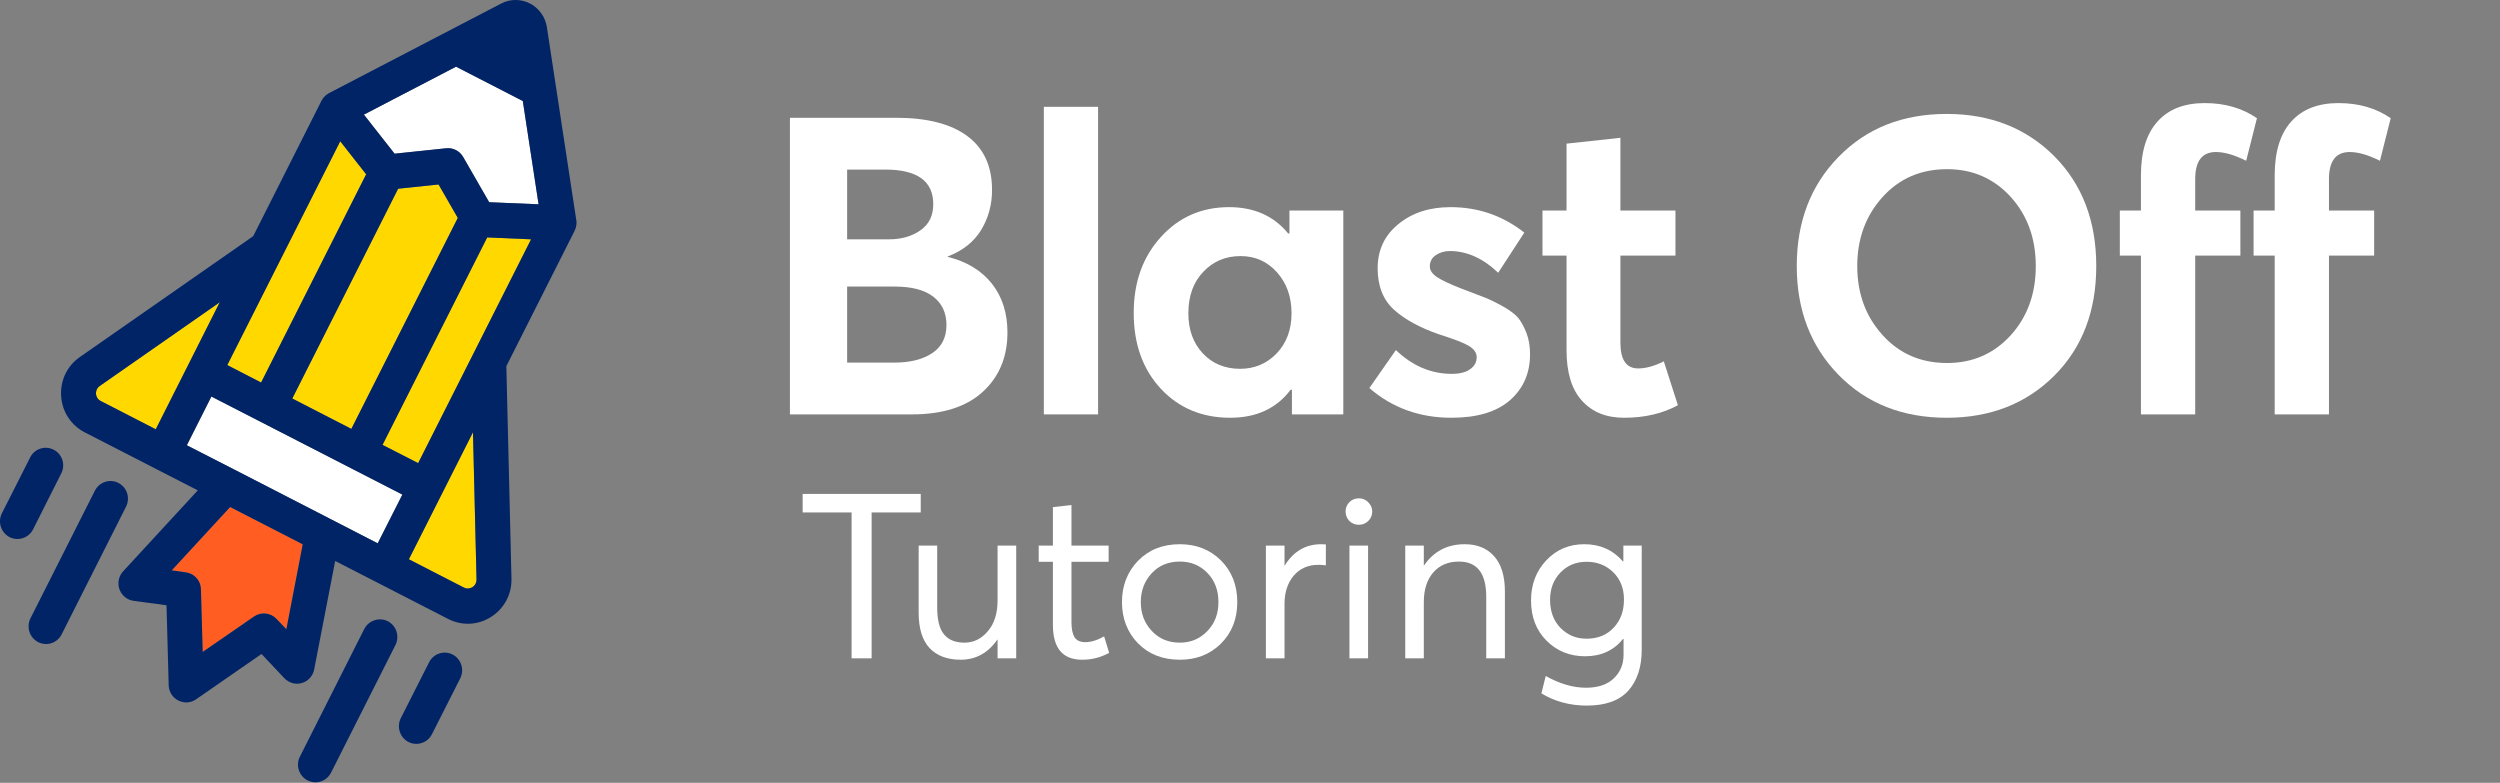 <?xml version="1.0" encoding="UTF-8"?>
<svg xmlns="http://www.w3.org/2000/svg" xmlns:xlink="http://www.w3.org/1999/xlink" width="99pt" height="31pt" viewBox="0 0 99 31" version="1.1">
<rect x="0" y="0" width="99" height="31" fill="#808080" stroke="none"/>
<g id="surface1">
<path style=" stroke:none;fill-rule:nonzero;fill:rgb(0.392%,14.118%,40%);fill-opacity:1;" d="M 4.688 19.125 C 4.348 18.949 3.934 19.086 3.758 19.43 L 1.207 24.484 C 1.035 24.828 1.168 25.25 1.508 25.426 C 1.852 25.602 2.266 25.465 2.441 25.121 L 4.992 20.062 C 5.164 19.719 5.031 19.297 4.688 19.125 Z M 4.688 19.125 "/>
<path style=" stroke:none;fill-rule:nonzero;fill:rgb(0.392%,14.118%,40%);fill-opacity:1;" d="M 2.125 17.809 C 1.785 17.633 1.367 17.77 1.195 18.113 L 0.074 20.328 C -0.098 20.672 0.039 21.094 0.379 21.27 C 0.719 21.441 1.137 21.305 1.309 20.965 L 2.426 18.746 C 2.602 18.402 2.465 17.98 2.125 17.809 Z M 2.125 17.809 "/>
<path style=" stroke:none;fill-rule:nonzero;fill:rgb(0.392%,14.118%,40%);fill-opacity:1;" d="M 15.359 24.602 C 15.699 24.777 15.832 25.199 15.66 25.543 L 13.109 30.598 C 12.934 30.941 12.52 31.078 12.18 30.902 C 11.84 30.73 11.703 30.309 11.875 29.965 L 14.426 24.906 C 14.602 24.566 15.016 24.43 15.359 24.602 Z M 15.359 24.602 "/>
<path style=" stroke:none;fill-rule:nonzero;fill:rgb(0.392%,14.118%,40%);fill-opacity:1;" d="M 17.922 25.918 C 18.262 26.094 18.398 26.516 18.227 26.859 L 17.105 29.074 C 16.934 29.418 16.516 29.555 16.176 29.383 C 15.836 29.207 15.699 28.785 15.871 28.441 L 16.992 26.227 C 17.164 25.883 17.582 25.746 17.922 25.918 Z M 17.922 25.918 "/>
<path style=" stroke:none;fill-rule:nonzero;fill:rgb(100%,84.706%,0%);fill-opacity:1;" d="M 13.473 5.594 L 14.5 6.902 L 10.34 15.148 L 9 14.457 Z M 13.473 5.594 "/>
<path style=" stroke:none;fill-rule:nonzero;fill:rgb(100%,100%,100%);fill-opacity:1;" d="M 20.703 4 L 21.328 8.09 L 19.371 8.008 L 18.34 6.215 C 18.203 5.977 17.941 5.844 17.672 5.871 L 15.625 6.086 L 14.41 4.539 L 18.059 2.641 Z M 20.703 4 "/>
<path style=" stroke:none;fill-rule:nonzero;fill:rgb(100%,84.706%,0%);fill-opacity:1;" d="M 15.766 7.473 L 17.367 7.305 L 18.129 8.629 L 13.914 16.984 L 11.574 15.781 Z M 15.766 7.473 "/>
<path style=" stroke:none;fill-rule:nonzero;fill:rgb(100%,84.706%,0%);fill-opacity:1;" d="M 19.293 9.402 L 21.031 9.477 L 16.559 18.34 L 15.148 17.617 Z M 19.293 9.402 "/>
<path style=" stroke:none;fill-rule:nonzero;fill:rgb(100%,84.706%,0%);fill-opacity:1;" d="M 3.801 15.594 C 3.797 15.535 3.805 15.387 3.949 15.285 L 8.703 11.969 L 6.168 17 L 3.988 15.879 C 3.832 15.801 3.805 15.652 3.801 15.594 Z M 3.801 15.594 "/>
<path style=" stroke:none;fill-rule:nonzero;fill:rgb(100%,100%,100%);fill-opacity:1;" d="M 8.371 15.703 L 15.934 19.586 L 14.957 21.516 L 13.082 20.551 L 9.277 18.594 L 7.398 17.633 Z M 8.371 15.703 "/>
<path style=" stroke:none;fill-rule:nonzero;fill:rgb(100%,36.471%,13.333%);fill-opacity:1;" d="M 11.34 24.918 L 10.949 24.508 C 10.715 24.262 10.34 24.219 10.059 24.414 L 8.027 25.816 L 7.957 23.336 C 7.953 23.074 7.801 22.848 7.582 22.734 C 7.512 22.699 7.438 22.676 7.359 22.664 L 6.801 22.586 L 9.113 20.078 L 11.988 21.555 Z M 11.34 24.918 "/>
<path style=" stroke:none;fill-rule:nonzero;fill:rgb(100%,84.706%,0%);fill-opacity:1;" d="M 18.711 23.25 C 18.66 23.281 18.527 23.348 18.367 23.266 L 16.191 22.148 L 18.73 17.117 L 18.871 22.945 C 18.875 23.125 18.758 23.219 18.711 23.25 Z M 18.711 23.25 "/>
<path style=" stroke:none;fill-rule:nonzero;fill:rgb(0.392%,14.118%,40%);fill-opacity:1;" d="M 20.254 22.914 L 20.051 14.5 L 22.754 9.141 C 22.758 9.137 22.758 9.133 22.758 9.129 C 22.766 9.117 22.77 9.105 22.773 9.094 C 22.785 9.066 22.797 9.039 22.805 9.012 C 22.809 8.996 22.809 8.984 22.812 8.969 C 22.82 8.938 22.824 8.906 22.828 8.875 C 22.828 8.867 22.828 8.859 22.828 8.852 C 22.832 8.848 22.828 8.844 22.828 8.84 C 22.832 8.801 22.828 8.758 22.824 8.715 L 22.82 8.711 L 21.656 1.07 C 21.594 0.672 21.344 0.32 20.984 0.137 C 20.629 -0.047 20.199 -0.047 19.844 0.141 L 13.035 3.684 L 13.027 3.688 C 12.992 3.707 12.957 3.73 12.926 3.754 C 12.922 3.758 12.918 3.758 12.918 3.762 C 12.91 3.766 12.906 3.773 12.898 3.777 C 12.875 3.797 12.852 3.82 12.832 3.844 C 12.824 3.855 12.812 3.863 12.805 3.875 C 12.785 3.898 12.77 3.922 12.758 3.949 C 12.75 3.961 12.742 3.969 12.734 3.98 C 12.734 3.984 12.73 3.988 12.73 3.992 L 10.027 9.352 L 3.164 14.137 C 2.656 14.488 2.379 15.07 2.422 15.688 C 2.461 16.305 2.812 16.844 3.363 17.125 L 6.156 18.559 L 7.832 19.418 L 4.875 22.625 C 4.699 22.816 4.645 23.09 4.73 23.336 C 4.82 23.582 5.035 23.758 5.289 23.793 L 6.594 23.969 L 6.68 27.137 C 6.688 27.395 6.832 27.625 7.059 27.738 C 7.285 27.855 7.555 27.84 7.762 27.695 L 10.355 25.898 L 11.262 26.859 C 11.441 27.047 11.711 27.121 11.957 27.047 C 12.207 26.973 12.391 26.766 12.441 26.512 L 13.273 22.215 L 14.949 23.074 L 17.742 24.508 C 18.289 24.789 18.926 24.762 19.445 24.43 C 19.965 24.102 20.27 23.531 20.254 22.914 Z M 13.473 5.594 L 14.5 6.902 L 10.34 15.148 L 9 14.457 Z M 20.703 4 L 21.328 8.09 L 19.371 8.008 L 18.34 6.215 C 18.203 5.977 17.941 5.844 17.672 5.871 L 15.625 6.086 L 14.41 4.539 L 18.059 2.641 Z M 15.766 7.473 L 17.367 7.305 L 18.129 8.629 L 13.914 16.984 L 11.574 15.781 Z M 19.293 9.402 L 21.031 9.477 L 16.559 18.34 L 15.148 17.617 Z M 3.801 15.594 C 3.797 15.535 3.805 15.387 3.949 15.285 L 8.703 11.969 L 6.168 17 L 3.988 15.879 C 3.832 15.801 3.805 15.652 3.801 15.594 Z M 8.371 15.703 L 15.934 19.586 L 14.957 21.516 L 13.082 20.551 L 9.277 18.594 L 7.398 17.633 Z M 11.34 24.918 L 10.949 24.508 C 10.715 24.262 10.34 24.219 10.059 24.414 L 8.027 25.816 L 7.957 23.336 C 7.953 23.074 7.801 22.848 7.582 22.734 C 7.512 22.699 7.438 22.676 7.359 22.664 L 6.801 22.586 L 9.113 20.078 L 11.988 21.555 Z M 18.711 23.25 C 18.66 23.281 18.527 23.348 18.367 23.266 L 16.191 22.148 L 18.73 17.117 L 18.871 22.945 C 18.875 23.125 18.758 23.219 18.711 23.25 Z M 18.711 23.25 "/>
<path style=" stroke:none;fill-rule:nonzero;fill:rgb(100%,100%,100%);fill-opacity:1;" d="M 37.531 10.172 C 38.285 10.359 38.867 10.715 39.277 11.23 C 39.688 11.75 39.895 12.395 39.895 13.168 C 39.895 14.137 39.566 14.922 38.918 15.516 C 38.266 16.113 37.328 16.41 36.105 16.41 L 31.281 16.41 L 31.281 4.664 L 35.48 4.664 C 36.715 4.664 37.66 4.906 38.309 5.391 C 38.961 5.875 39.285 6.586 39.285 7.523 C 39.285 8.098 39.145 8.621 38.859 9.098 C 38.574 9.57 38.133 9.926 37.531 10.156 Z M 33.547 6.715 L 33.547 9.477 L 35.203 9.477 C 35.695 9.477 36.109 9.359 36.449 9.121 C 36.789 8.883 36.957 8.539 36.957 8.086 C 36.957 7.172 36.324 6.715 35.055 6.715 Z M 35.414 14.359 C 36.051 14.359 36.551 14.23 36.926 13.977 C 37.297 13.727 37.48 13.355 37.48 12.871 C 37.48 12.395 37.309 12.023 36.965 11.754 C 36.621 11.484 36.109 11.348 35.434 11.348 L 33.547 11.348 L 33.547 14.359 Z M 35.414 14.359 "/>
<path style=" stroke:none;fill-rule:nonzero;fill:rgb(100%,100%,100%);fill-opacity:1;" d="M 41.336 16.41 L 41.336 4.23 L 43.484 4.23 L 43.484 16.41 Z M 41.336 16.41 "/>
<path style=" stroke:none;fill-rule:nonzero;fill:rgb(100%,100%,100%);fill-opacity:1;" d="M 51.062 8.336 L 53.195 8.336 L 53.195 16.41 L 51.16 16.41 L 51.16 15.434 L 51.109 15.434 C 50.555 16.172 49.754 16.543 48.715 16.543 C 47.602 16.543 46.684 16.16 45.969 15.395 C 45.254 14.625 44.895 13.625 44.895 12.391 C 44.895 11.176 45.254 10.176 45.969 9.387 C 46.684 8.598 47.586 8.203 48.668 8.203 C 49.664 8.203 50.445 8.551 51.012 9.246 L 51.062 9.246 Z M 49.109 14.605 C 49.68 14.605 50.16 14.402 50.555 13.996 C 50.945 13.586 51.145 13.059 51.145 12.406 C 51.145 11.754 50.953 11.215 50.57 10.785 C 50.188 10.355 49.707 10.141 49.125 10.141 C 48.535 10.141 48.043 10.348 47.652 10.762 C 47.258 11.172 47.059 11.723 47.059 12.406 C 47.059 13.059 47.25 13.586 47.633 13.996 C 48.016 14.402 48.508 14.605 49.109 14.605 Z M 49.109 14.605 "/>
<path style=" stroke:none;fill-rule:nonzero;fill:rgb(100%,100%,100%);fill-opacity:1;" d="M 57.477 16.543 C 56.219 16.543 55.133 16.152 54.227 15.367 L 55.277 13.863 C 55.934 14.492 56.672 14.805 57.492 14.805 C 57.797 14.805 58.039 14.746 58.211 14.625 C 58.387 14.504 58.477 14.344 58.477 14.145 C 58.477 13.969 58.371 13.82 58.164 13.695 C 57.957 13.574 57.574 13.426 57.016 13.25 C 56.238 12.984 55.637 12.656 55.203 12.266 C 54.77 11.875 54.555 11.324 54.555 10.621 C 54.555 9.902 54.828 9.32 55.375 8.875 C 55.922 8.426 56.609 8.203 57.441 8.203 C 58.535 8.203 59.508 8.539 60.363 9.211 L 59.328 10.801 C 58.727 10.227 58.086 9.941 57.41 9.941 C 57.211 9.941 57.031 9.992 56.867 10.098 C 56.703 10.203 56.621 10.355 56.621 10.555 C 56.621 10.707 56.719 10.848 56.91 10.977 C 57.102 11.102 57.41 11.246 57.836 11.414 C 58.273 11.578 58.594 11.703 58.805 11.785 C 59.012 11.867 59.258 11.988 59.543 12.148 C 59.824 12.309 60.023 12.465 60.141 12.613 C 60.254 12.762 60.359 12.957 60.453 13.199 C 60.543 13.441 60.59 13.719 60.59 14.027 C 60.59 14.777 60.324 15.383 59.797 15.848 C 59.266 16.312 58.492 16.543 57.477 16.543 Z M 57.477 16.543 "/>
<path style=" stroke:none;fill-rule:nonzero;fill:rgb(100%,100%,100%);fill-opacity:1;" d="M 64.312 16.543 C 63.602 16.543 63.047 16.316 62.641 15.863 C 62.234 15.414 62.035 14.746 62.035 13.863 L 62.035 10.121 L 61.082 10.121 L 61.082 8.336 L 62.035 8.336 L 62.035 5.688 L 64.168 5.457 L 64.168 8.336 L 66.348 8.336 L 66.348 10.121 L 64.168 10.121 L 64.168 13.566 C 64.168 14.25 64.402 14.59 64.871 14.59 C 65.176 14.59 65.516 14.496 65.887 14.309 L 66.445 16.047 C 65.832 16.379 65.125 16.543 64.312 16.543 Z M 64.312 16.543 "/>
<path style=" stroke:none;fill-rule:nonzero;fill:rgb(100%,100%,100%);fill-opacity:1;" d="M 77.09 16.543 C 75.34 16.543 73.914 15.977 72.809 14.848 C 71.703 13.715 71.152 12.281 71.152 10.535 C 71.152 8.781 71.703 7.34 72.809 6.211 C 73.914 5.078 75.34 4.512 77.09 4.512 C 78.816 4.512 80.234 5.07 81.348 6.184 C 82.457 7.301 83.012 8.75 83.012 10.535 C 83.012 12.324 82.457 13.77 81.348 14.879 C 80.234 15.988 78.816 16.543 77.09 16.543 Z M 77.105 14.375 C 78.113 14.375 78.949 14.012 79.617 13.285 C 80.281 12.555 80.617 11.641 80.617 10.535 C 80.617 9.434 80.281 8.52 79.617 7.789 C 78.949 7.062 78.113 6.699 77.105 6.699 C 76.066 6.699 75.215 7.066 74.547 7.805 C 73.879 8.547 73.547 9.457 73.547 10.535 C 73.547 11.617 73.879 12.527 74.547 13.266 C 75.215 14.008 76.066 14.375 77.105 14.375 Z M 77.105 14.375 "/>
<path style=" stroke:none;fill-rule:nonzero;fill:rgb(100%,100%,100%);fill-opacity:1;" d="M 84.781 16.41 L 84.781 10.121 L 83.945 10.121 L 83.945 8.336 L 84.781 8.336 L 84.781 6.945 C 84.781 6.008 85 5.297 85.438 4.812 C 85.875 4.324 86.5 4.082 87.309 4.082 C 88.105 4.082 88.793 4.281 89.375 4.68 L 88.949 6.367 C 88.488 6.137 88.09 6.02 87.75 6.02 C 87.203 6.02 86.93 6.379 86.93 7.094 L 86.93 8.336 L 88.719 8.336 L 88.719 10.121 L 86.93 10.121 L 86.93 16.41 Z M 84.781 16.41 "/>
<path style=" stroke:none;fill-rule:nonzero;fill:rgb(100%,100%,100%);fill-opacity:1;" d="M 90.078 16.41 L 90.078 10.121 L 89.242 10.121 L 89.242 8.336 L 90.078 8.336 L 90.078 6.945 C 90.078 6.008 90.297 5.297 90.734 4.812 C 91.172 4.324 91.797 4.082 92.605 4.082 C 93.402 4.082 94.094 4.281 94.672 4.68 L 94.246 6.367 C 93.785 6.137 93.387 6.02 93.047 6.02 C 92.5 6.02 92.227 6.379 92.227 7.094 L 92.227 8.336 L 94.016 8.336 L 94.016 10.121 L 92.227 10.121 L 92.227 16.41 Z M 90.078 16.41 "/>
<path style=" stroke:none;fill-rule:nonzero;fill:rgb(100%,100%,100%);fill-opacity:1;" d="M 33.723 26.07 L 33.723 20.293 L 31.785 20.293 L 31.785 19.559 L 36.461 19.559 L 36.461 20.293 L 34.516 20.293 L 34.516 26.07 Z M 33.723 26.07 "/>
<path style=" stroke:none;fill-rule:nonzero;fill:rgb(100%,100%,100%);fill-opacity:1;" d="M 39.504 21.605 L 40.242 21.605 L 40.242 26.07 L 39.504 26.07 L 39.504 25.328 L 39.496 25.328 C 39.125 25.859 38.641 26.125 38.043 26.125 C 37.516 26.125 37.105 25.973 36.812 25.664 C 36.523 25.355 36.379 24.887 36.379 24.266 L 36.379 21.605 L 37.113 21.605 L 37.113 24.055 C 37.113 24.551 37.203 24.906 37.383 25.121 C 37.562 25.34 37.832 25.449 38.195 25.449 C 38.559 25.449 38.867 25.297 39.121 24.992 C 39.379 24.691 39.504 24.281 39.504 23.77 Z M 39.504 21.605 "/>
<path style=" stroke:none;fill-rule:nonzero;fill:rgb(100%,100%,100%);fill-opacity:1;" d="M 42.852 26.125 C 42.078 26.125 41.695 25.664 41.695 24.742 L 41.695 22.246 L 41.133 22.246 L 41.133 21.605 L 41.695 21.605 L 41.695 20.082 L 42.43 20 L 42.43 21.605 L 43.902 21.605 L 43.902 22.246 L 42.43 22.246 L 42.43 24.633 C 42.43 24.906 42.473 25.109 42.555 25.238 C 42.637 25.363 42.777 25.43 42.977 25.43 C 43.207 25.43 43.457 25.352 43.723 25.199 L 43.922 25.852 C 43.594 26.035 43.238 26.125 42.852 26.125 Z M 42.852 26.125 "/>
<path style=" stroke:none;fill-rule:nonzero;fill:rgb(100%,100%,100%);fill-opacity:1;" d="M 46.723 26.125 C 46.043 26.125 45.492 25.91 45.066 25.477 C 44.645 25.043 44.43 24.496 44.43 23.844 C 44.43 23.188 44.645 22.645 45.066 22.207 C 45.492 21.77 46.043 21.551 46.723 21.551 C 47.375 21.551 47.918 21.766 48.348 22.191 C 48.777 22.621 48.996 23.172 48.996 23.844 C 48.996 24.516 48.777 25.062 48.348 25.488 C 47.918 25.914 47.375 26.125 46.723 26.125 Z M 46.723 25.449 C 47.152 25.449 47.516 25.297 47.809 24.992 C 48.102 24.691 48.25 24.309 48.25 23.844 C 48.25 23.371 48.105 22.988 47.812 22.688 C 47.523 22.387 47.156 22.238 46.723 22.238 C 46.266 22.238 45.895 22.391 45.609 22.699 C 45.32 23.012 45.176 23.391 45.176 23.844 C 45.176 24.297 45.32 24.676 45.609 24.984 C 45.895 25.293 46.266 25.449 46.723 25.449 Z M 46.723 25.449 "/>
<path style=" stroke:none;fill-rule:nonzero;fill:rgb(100%,100%,100%);fill-opacity:1;" d="M 52.32 21.551 C 52.41 21.551 52.473 21.555 52.504 21.559 L 52.504 22.387 C 52.371 22.371 52.273 22.367 52.211 22.367 C 51.801 22.367 51.473 22.512 51.23 22.797 C 50.988 23.086 50.867 23.457 50.867 23.918 L 50.867 26.07 L 50.129 26.07 L 50.129 21.605 L 50.867 21.605 L 50.867 22.395 L 50.875 22.395 C 51.223 21.832 51.703 21.551 52.32 21.551 Z M 52.32 21.551 "/>
<path style=" stroke:none;fill-rule:nonzero;fill:rgb(100%,100%,100%);fill-opacity:1;" d="M 53.812 20.781 C 53.66 20.781 53.535 20.73 53.434 20.629 C 53.336 20.527 53.285 20.402 53.285 20.258 C 53.285 20.109 53.336 19.988 53.434 19.887 C 53.535 19.785 53.66 19.734 53.812 19.734 C 53.957 19.734 54.082 19.785 54.184 19.891 C 54.289 19.996 54.34 20.117 54.34 20.258 C 54.34 20.402 54.289 20.527 54.184 20.629 C 54.082 20.73 53.957 20.781 53.812 20.781 Z M 53.438 26.07 L 53.438 21.605 L 54.176 21.605 L 54.176 26.07 Z M 53.438 26.07 "/>
<path style=" stroke:none;fill-rule:nonzero;fill:rgb(100%,100%,100%);fill-opacity:1;" d="M 58.004 21.551 C 58.492 21.551 58.883 21.707 59.164 22.023 C 59.449 22.336 59.594 22.805 59.594 23.422 L 59.594 26.07 L 58.855 26.07 L 58.855 23.633 C 58.855 22.703 58.496 22.238 57.773 22.238 C 57.352 22.238 57.012 22.379 56.762 22.664 C 56.512 22.949 56.383 23.34 56.383 23.844 L 56.383 26.07 L 55.648 26.07 L 55.648 21.605 L 56.383 21.605 L 56.383 22.387 L 56.395 22.387 C 56.781 21.828 57.316 21.551 58.004 21.551 Z M 58.004 21.551 "/>
<path style=" stroke:none;fill-rule:nonzero;fill:rgb(100%,100%,100%);fill-opacity:1;" d="M 64.285 21.605 L 65.012 21.605 L 65.012 25.73 C 65.012 26.418 64.832 26.957 64.48 27.352 C 64.125 27.746 63.578 27.941 62.84 27.941 C 62.172 27.941 61.57 27.781 61.039 27.457 L 61.211 26.77 C 61.762 27.078 62.293 27.234 62.801 27.234 C 63.281 27.234 63.648 27.113 63.906 26.863 C 64.164 26.617 64.293 26.305 64.293 25.926 L 64.293 25.301 L 64.273 25.301 C 63.906 25.758 63.406 25.988 62.773 25.988 C 62.168 25.988 61.66 25.785 61.246 25.375 C 60.836 24.965 60.629 24.434 60.629 23.777 C 60.629 23.145 60.832 22.613 61.234 22.188 C 61.637 21.762 62.137 21.551 62.738 21.551 C 63.363 21.551 63.871 21.777 64.266 22.23 L 64.285 22.23 Z M 62.828 25.293 C 63.27 25.293 63.629 25.148 63.902 24.855 C 64.176 24.566 64.309 24.195 64.309 23.742 C 64.309 23.301 64.168 22.941 63.887 22.664 C 63.605 22.387 63.254 22.246 62.828 22.246 C 62.41 22.246 62.066 22.391 61.793 22.672 C 61.52 22.957 61.383 23.316 61.383 23.75 C 61.383 24.215 61.523 24.59 61.801 24.871 C 62.082 25.152 62.422 25.293 62.828 25.293 Z M 62.828 25.293 "/>
</g>
</svg>
